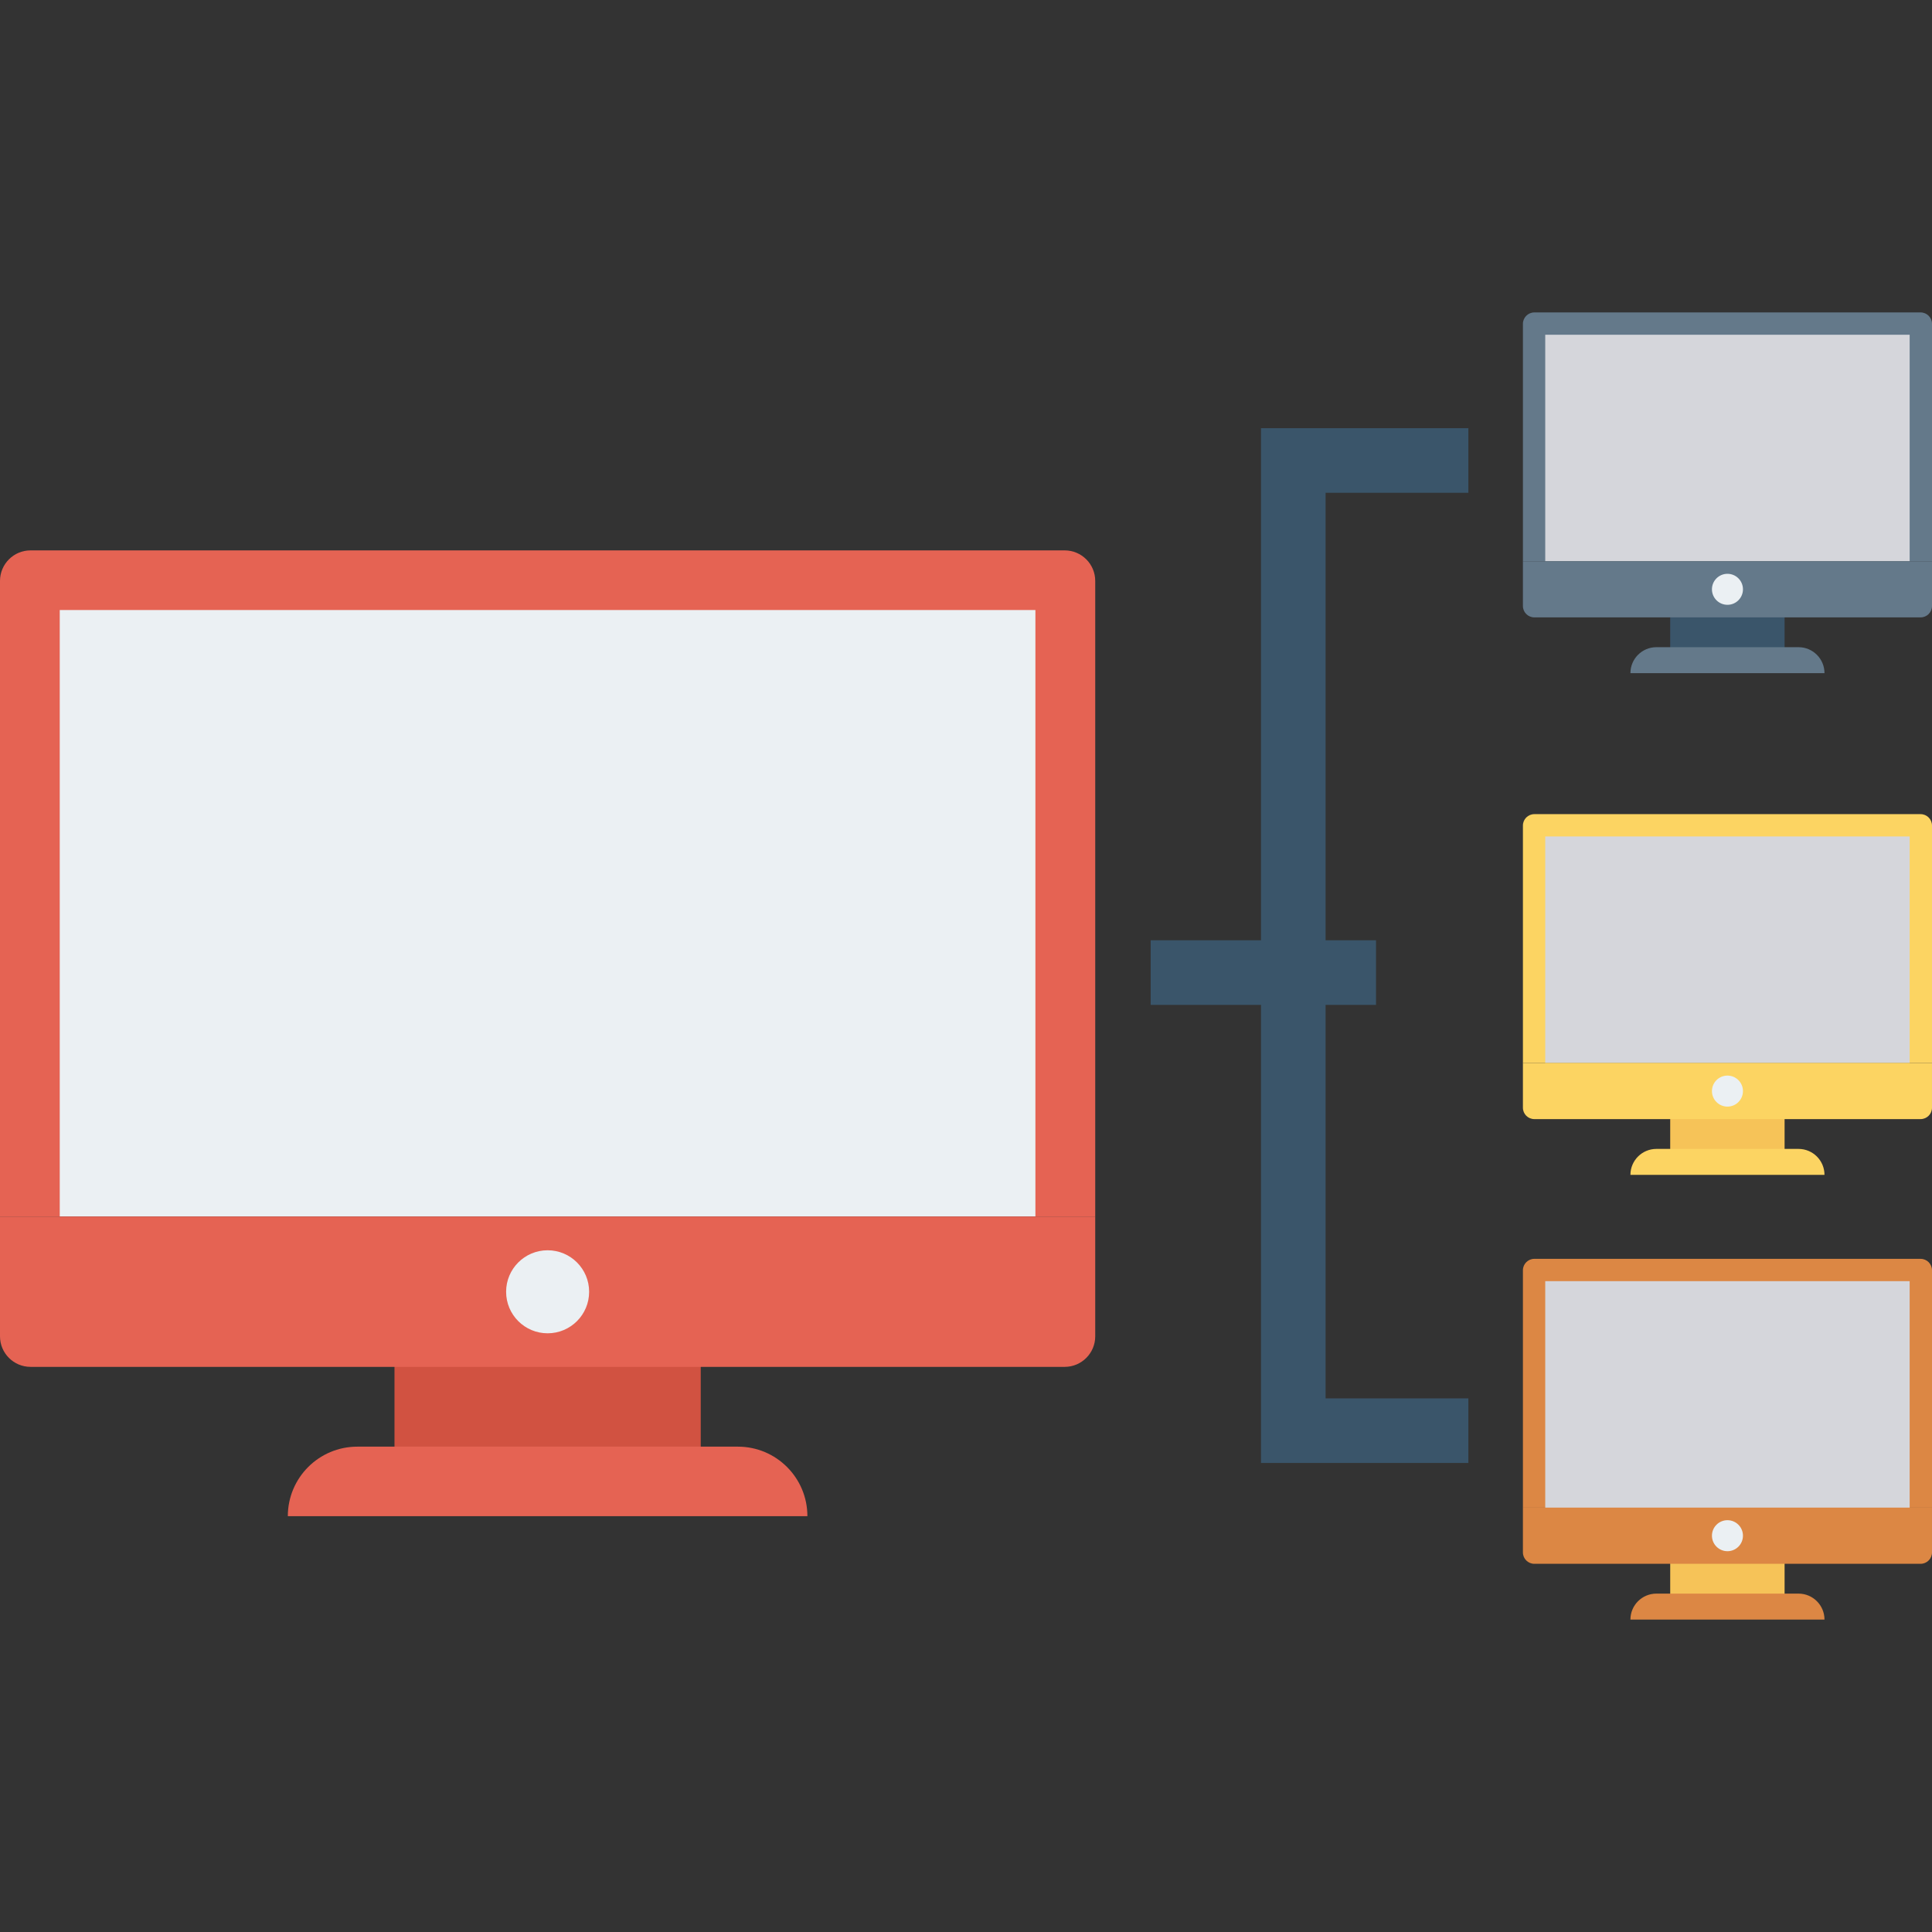 <?xml version="1.0" encoding="iso-8859-1"?>
<!-- Generator: Adobe Illustrator 19.0.0, SVG Export Plug-In . SVG Version: 6.00 Build 0)  -->
<svg xmlns="http://www.w3.org/2000/svg" xmlns:xlink="http://www.w3.org/1999/xlink" version="1.1" id="Capa_1" x="0px" y="0px" viewBox="0 0 409.6 409.6" style="enable-background:new 0 0 409.6 409.6;" xml:space="preserve">
<rect x="0" y="0" width="409.6" height="409.6" fill="#333333" stroke="none"/>
<rect x="83.635" y="287.59" style="fill:#D15241;" width="64.927" height="20.582"/>
<path style="fill:#E56353;" d="M232.198,123.164c0-3.577-2.9-6.477-6.477-6.477H6.477c-3.577,0-6.477,2.9-6.477,6.477v134.753  h232.198V123.164z"/>
<rect x="12.667" y="129.331" style="fill:#EBF0F3;" width="206.848" height="128.563"/>
<path style="fill:#E56353;" d="M0,257.917v25.393c0,3.577,2.9,6.477,6.477,6.477H225.72c3.577,0,6.477-2.9,6.477-6.477v-25.393H0z"/>
<circle style="fill:#EBF0F3;" cx="116.101" cy="273.869" r="8.801"/>
<path style="fill:#E56353;" d="M156.436,306.702H75.761c-8.14,0-14.739,6.599-14.739,14.739v0h110.152v0  C171.175,313.301,164.576,306.702,156.436,306.702z"/>
<g>
	<polygon style="fill:#3A556A;" points="311.308,310.162 267.34,310.162 267.34,90.78 311.308,90.78 311.308,104.475    281.035,104.475 281.035,296.467 311.308,296.467  "/>
	<rect x="243.953" y="199.347" style="fill:#3A556A;" width="47.775" height="13.696"/>
	<rect x="354.099" y="130.068" style="fill:#3A556A;" width="24.248" height="7.69"/>
</g>
<path style="fill:#64798A;" d="M409.6,68.656c0-1.336-1.083-2.419-2.419-2.419h-81.89c-1.336,0-2.419,1.083-2.419,2.419v50.332  H409.6V68.656z"/>
<rect x="327.603" y="70.968" style="fill:#D5D6DB;" width="77.261" height="48.02"/>
<path style="fill:#64798A;" d="M322.871,118.987v9.484c0,1.336,1.083,2.419,2.419,2.419h81.89c1.336,0,2.419-1.083,2.419-2.419  v-9.484H322.871z"/>
<circle style="fill:#EBF0F3;" cx="366.234" cy="124.938" r="3.287"/>
<path style="fill:#64798A;" d="M381.302,137.209h-30.133c-3.04,0-5.505,2.465-5.505,5.505v0h41.143v0  C386.807,139.674,384.342,137.209,381.302,137.209z"/>
<rect x="354.099" y="236.442" style="fill:#F6C358;" width="24.248" height="7.69"/>
<path style="fill:#FCD462;" d="M409.6,175.024c0-1.336-1.083-2.419-2.419-2.419h-81.89c-1.336,0-2.419,1.083-2.419,2.419v50.332  H409.6V175.024z"/>
<rect x="327.603" y="177.336" style="fill:#D5D6DB;" width="77.261" height="48.02"/>
<path style="fill:#FCD462;" d="M322.871,225.356v9.484c0,1.336,1.083,2.419,2.419,2.419h81.89c1.336,0,2.419-1.083,2.419-2.419  v-9.484H322.871z"/>
<circle style="fill:#EBF0F3;" cx="366.234" cy="231.322" r="3.287"/>
<path style="fill:#FCD462;" d="M381.302,243.578h-30.133c-3.04,0-5.505,2.465-5.505,5.505v0h41.143v0  C386.807,246.043,384.342,243.578,381.302,243.578z"/>
<rect x="354.099" y="330.701" style="fill:#F6C358;" width="24.248" height="7.69"/>
<path style="fill:#DC8744;" d="M409.6,269.305c0-1.336-1.083-2.419-2.419-2.419h-81.89c-1.336,0-2.419,1.083-2.419,2.419v50.332  H409.6V269.305z"/>
<rect x="327.603" y="271.616" style="fill:#D5D6DB;" width="77.261" height="48.02"/>
<path style="fill:#DC8744;" d="M322.871,319.637v9.484c0,1.336,1.083,2.419,2.419,2.419h81.89c1.336,0,2.419-1.083,2.419-2.419  v-9.484H322.871z"/>
<circle style="fill:#EBF0F3;" cx="366.234" cy="325.581" r="3.287"/>
<path style="fill:#DC8744;" d="M381.302,337.859h-30.133c-3.04,0-5.505,2.465-5.505,5.505v0h41.143v0  C386.807,340.323,384.342,337.859,381.302,337.859z"/>
<g>
</g>
<g>
</g>
<g>
</g>
<g>
</g>
<g>
</g>
<g>
</g>
<g>
</g>
<g>
</g>
<g>
</g>
<g>
</g>
<g>
</g>
<g>
</g>
<g>
</g>
<g>
</g>
<g>
</g>
</svg>
